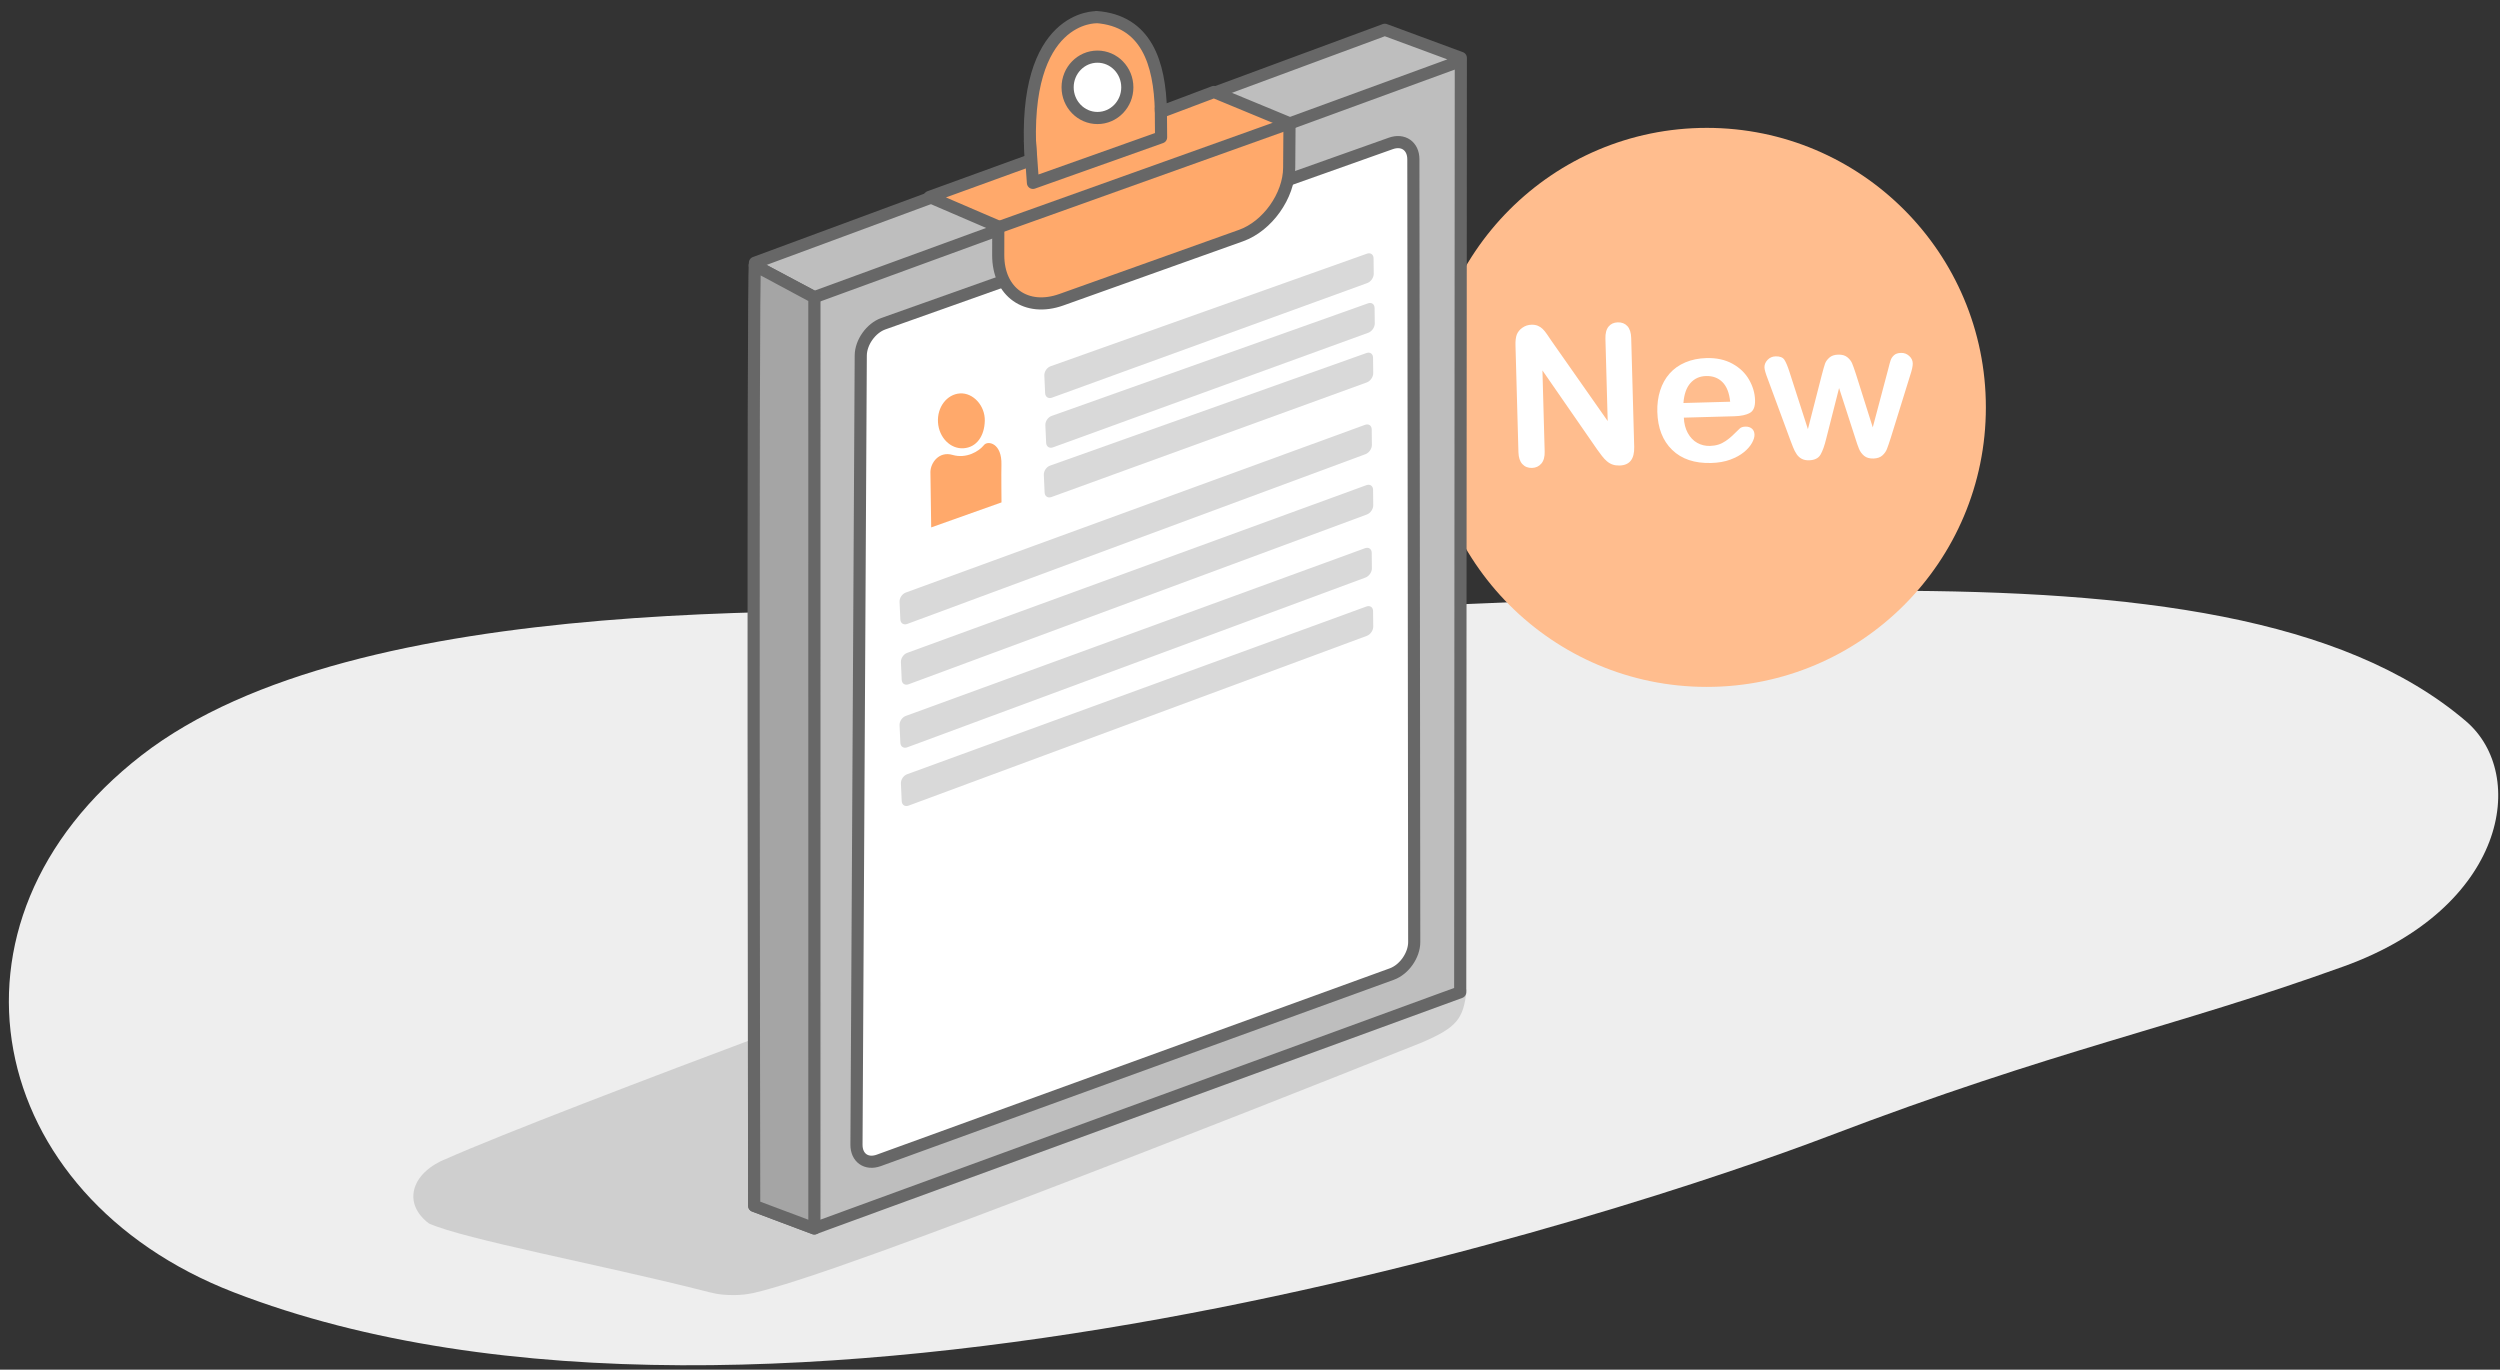 <?xml version="1.0" encoding="UTF-8" standalone="no"?>
<!DOCTYPE svg PUBLIC "-//W3C//DTD SVG 1.1//EN" "http://www.w3.org/Graphics/SVG/1.1/DTD/svg11.dtd">
<!-- Created with Vectornator (http://vectornator.io/) -->
<svg height="100%" stroke-miterlimit="10" style="fill-rule:nonzero;clip-rule:evenodd;stroke-linecap:round;stroke-linejoin:round;" version="1.1" viewBox="0 0 1917.45 1050.52" width="100%" xml:space="preserve" xmlns="http://www.w3.org/2000/svg" xmlns:vectornator="http://vectornator.io" xmlns:xlink="http://www.w3.org/1999/xlink">
<rect x="0" y="0" width="1917.45" height="1050.52" fill="#333333" stroke="none"/>
<defs>
<path d="M108.658 579.248C-56.605 707.412-12.001 917.15 179.24 991.162C588.838 1149.68 1257.06 926.847 1401.8 871.65C1578.54 804.251 1665.1 789.011 1797.65 741.189C1922.39 696.185 1939.32 594.104 1891.34 553.141C1702.88 392.217 1249.48 474.871 821.494 470.333C646.187 468.475 273.921 451.085 108.658 579.248Z" id="Fill"/>
</defs>
<g id="Capa-1" vectornator:layerName="Capa 1">
<use fill="#eeeeee" fill-rule="nonzero" opacity="1" stroke="none" vectornator:layerName="Curva 1" xlink:href="#Fill"/>
<clipPath clip-rule="nonzero" id="ClipPath">
<use xlink:href="#Fill"/>
</clipPath>
<g clip-path="url(#ClipPath)">
<path d="M1124.92 758.988C1122.45 781.63 1117.58 787.871 1090.77 799.478C1090.77 799.478 688.486 960.809 592.239 987.911C582.443 990.67 574.346 993.304 562.867 993.304C551.388 993.304 546.99 991.862 538.024 989.593C459.336 969.689 356.557 950.593 329.102 938.435C329.102 938.435 315.818 929.698 317.102 915.821C318.799 897.479 341.051 889.308 341.051 889.308C428.901 850.297 784.013 720.276 784.013 720.276L1124.92 758.988Z" fill="#000000" fill-rule="nonzero" opacity="0.129" stroke="none" vectornator:layerName="Curva 2"/>
</g>
</g>
<g id="Capa-3" vectornator:layerName="Capa 3">
<path d="M1095.03 312.459C1095.03 194.06 1190.86 98.078 1309.07 98.078C1427.29 98.078 1523.12 194.06 1523.12 312.459C1523.12 430.859 1427.29 526.841 1309.07 526.841C1190.86 526.841 1095.03 430.859 1095.03 312.459Z" fill="#ffbd8e" fill-rule="nonzero" opacity="1" stroke="none" vectornator:layerName="Óvalo 3"/>
<path d="M624.485 942.148L1119.95 761.002L1120.43 44.393L1062.13 22.843C1062.13 22.843 579.025 201.534 579.025 201.534C579.025 201.534 578.434 924.831 578.434 924.831L624.485 942.148ZM578.723 203.628L624.664 227.955C624.664 227.955 625.18 941.229 625.172 941.218C625.164 941.208 624.631 227.914 624.631 227.914L1119.93 46.895" fill="#bebebe" fill-rule="nonzero" opacity="1" stroke="#676767" stroke-linecap="butt" stroke-linejoin="round" stroke-width="9.312" vectornator:layerName="Curva 1"/>
<path d="M660.185 272.695L656.9 877.942C656.845 888.049 664.501 893.445 674.001 889.995L1067.5 747.08C1077 743.63 1084.69 732.64 1084.68 722.533L1084.02 122.165C1084.01 112.058 1076.28 106.608 1066.76 109.991L677.529 248.269C668.005 251.653 660.24 262.589 660.185 272.695Z" fill="#ffffff" fill-rule="nonzero" opacity="1" stroke="#676767" stroke-linecap="butt" stroke-linejoin="round" stroke-width="9.312" vectornator:layerName="Curva 2"/>
<path d="M714.207 404.516L713.611 362.026C713.693 354.884 720.287 345.898 730.536 348.9C741.118 351.999 750.804 346.256 754.713 341.329C757.604 337.686 768.594 339.805 768.08 356.59C767.897 362.563 768.131 385.336 768.131 385.336L714.207 404.516Z" fill="#ffa96b" fill-rule="nonzero" opacity="1" stroke="none" vectornator:layerName="Curva 3"/>
<path d="M719.42 323.951C718.671 312.334 726.222 302.391 736.285 301.742C746.349 301.093 755.593 311.112 755.321 322.75C755.049 334.387 749.061 343.161 738.998 343.81C728.934 344.459 720.169 335.568 719.42 323.951Z" fill="#ffa96b" fill-rule="nonzero" opacity="1" stroke="none" vectornator:layerName="Óvalo 1"/>
<path d="M800.981 288.009L801.587 301.508C801.719 304.443 804.064 306.009 806.826 305.005L1048.69 217.095C1051.45 216.091 1053.67 212.896 1053.63 209.958L1053.49 198.097C1053.46 195.159 1051.19 193.576 1048.42 194.561L805.755 280.911C802.987 281.896 800.85 285.074 800.981 288.009Z" fill="#d9d9d9" fill-rule="nonzero" opacity="1" stroke="none" vectornator:layerName="Curva 4"/>
<path d="M801.767 326.117L802.373 339.615C802.504 342.55 804.85 344.116 807.611 343.112L1049.48 255.202C1052.24 254.198 1054.45 251.003 1054.42 248.065L1054.28 236.204C1054.25 233.266 1051.97 231.683 1049.21 232.668L806.541 319.018C803.773 320.003 801.635 323.181 801.767 326.117Z" fill="#d9d9d9" fill-rule="nonzero" opacity="1" stroke="none" vectornator:layerName="Curva 5"/>
<path d="M800.588 364.224L801.194 377.722C801.326 380.657 803.671 382.223 806.433 381.22L1048.3 293.309C1051.06 292.306 1053.27 289.11 1053.24 286.172L1053.1 274.311C1053.07 271.373 1050.8 269.79 1048.03 270.775L805.362 357.125C802.594 358.11 800.457 361.289 800.588 364.224Z" fill="#d9d9d9" fill-rule="nonzero" opacity="1" stroke="none" vectornator:layerName="Curva 6"/>
<path d="M689.941 461.572L690.547 475.07C690.678 478.006 693.024 479.572 695.785 478.568L1047.27 348.353C1050.04 347.349 1052.25 344.154 1052.21 341.216L1052.08 329.355C1052.04 326.417 1049.77 324.834 1047 325.819L694.715 454.474C691.947 455.459 689.809 458.637 689.941 461.572Z" fill="#d9d9d9" fill-rule="nonzero" opacity="1" stroke="none" vectornator:layerName="Curva 7"/>
<path d="M690.981 507.848L691.587 521.346C691.718 524.281 694.064 525.847 696.825 524.844L1048.31 394.629C1051.08 393.625 1053.29 390.43 1053.25 387.492L1053.12 375.631C1053.08 372.693 1050.81 371.109 1048.04 372.095L695.755 500.749C692.987 501.735 690.849 504.913 690.981 507.848Z" fill="#d9d9d9" fill-rule="nonzero" opacity="1" stroke="none" vectornator:layerName="Curva 8"/>
<path d="M689.941 556.204L690.547 569.702C690.678 572.637 693.024 574.203 695.785 573.199L1047.27 442.984C1050.04 441.981 1052.25 438.785 1052.21 435.847L1052.08 423.986C1052.04 421.048 1049.77 419.465 1047 420.45L694.715 549.105C691.947 550.09 689.809 553.268 689.941 556.204Z" fill="#d9d9d9" fill-rule="nonzero" opacity="1" stroke="none" vectornator:layerName="Curva 9"/>
<path d="M690.981 600.919L691.587 614.418C691.718 617.353 694.064 618.919 696.825 617.915L1048.31 487.7C1051.08 486.697 1053.29 483.501 1053.25 480.563L1053.12 468.702C1053.08 465.764 1050.81 464.181 1048.04 465.166L695.755 593.821C692.987 594.806 690.849 597.984 690.981 600.919Z" fill="#d9d9d9" fill-rule="nonzero" opacity="1" stroke="none" vectornator:layerName="Curva 10"/>
<path d="M790.236 122.974L790.423 119.883C783.635 10.946 841.05 13.215 841.05 13.215L840.816 13.067C879.243 15.965 889.539 48.151 890.392 85.231L891.884 85.305L931.065 70.529L989.032 94.516L988.785 128.68C988.63 150.165 972.101 173.44 951.866 180.666L814.034 229.885C787.236 239.442 765.56 224.125 765.621 195.674L765.668 173.758L712.889 151.057L790.236 122.974Z" fill="#ffa96b" fill-rule="nonzero" opacity="1" stroke="#676767" stroke-linecap="butt" stroke-linejoin="round" stroke-width="9.312" vectornator:layerName="Curva 12"/>
<path d="M767.315 173.801L988.336 94.758" fill="none" opacity="1" stroke="#676767" stroke-linecap="butt" stroke-linejoin="round" stroke-width="9.312" vectornator:layerName="Curva 13"/>
<path d="M789.955 108.166L792.25 140.268L890.526 105.33L890.352 83.305" fill="none" opacity="1" stroke="#676767" stroke-linecap="butt" stroke-linejoin="round" stroke-width="9.312" vectornator:layerName="Curva 14"/>
<path d="M818.84 66.976C818.84 53.981 829.091 43.446 841.736 43.446C854.38 43.446 864.631 53.981 864.631 66.976C864.631 79.971 854.38 90.506 841.736 90.506C829.091 90.506 818.84 79.971 818.84 66.976Z" fill="#ffffff" fill-rule="nonzero" opacity="1" stroke="#676767" stroke-linecap="butt" stroke-linejoin="round" stroke-width="9.312" vectornator:layerName="Óvalo 2"/>
<g fill="#ffffff" opacity="1" stroke="none" vectornator:layerName="Text 1">
<path d="M1190.01 261.532L1233.07 322.946L1231.33 259.813C1231.22 255.711 1232.01 252.609 1233.72 250.51C1235.42 248.41 1237.77 247.319 1240.77 247.236C1243.85 247.151 1246.32 248.11 1248.16 250.112C1250.01 252.114 1250.98 255.166 1251.1 259.269L1253.4 342.746C1253.65 352.062 1249.92 356.826 1242.2 357.039C1240.27 357.092 1238.52 356.862 1236.96 356.35C1235.4 355.837 1233.93 354.996 1232.54 353.827C1231.16 352.657 1229.87 351.28 1228.66 349.695C1227.46 348.11 1226.26 346.489 1225.05 344.832L1183.02 284.113L1184.73 346.305C1184.85 350.359 1183.99 353.45 1182.16 355.577C1180.34 357.704 1177.95 358.809 1175.01 358.89C1171.97 358.974 1169.5 357.991 1167.61 355.942C1165.72 353.893 1164.72 350.865 1164.61 346.859L1162.35 264.974C1162.25 261.499 1162.57 258.761 1163.28 256.761C1164.14 254.564 1165.61 252.748 1167.7 251.314C1169.78 249.88 1172.06 249.129 1174.52 249.061C1176.45 249.008 1178.11 249.276 1179.5 249.866C1180.9 250.455 1182.13 251.267 1183.19 252.3C1184.26 253.333 1185.36 254.68 1186.49 256.339C1187.63 257.999 1188.8 259.729 1190.01 261.532Z"/>
<path d="M1330.13 319.258L1291.47 320.323C1291.64 324.811 1292.66 328.744 1294.51 332.122C1296.37 335.5 1298.78 338.018 1301.75 339.675C1304.72 341.333 1307.96 342.113 1311.48 342.016C1313.85 341.95 1316 341.613 1317.94 341.004C1319.88 340.395 1321.75 339.474 1323.55 338.241C1325.35 337.008 1327.01 335.695 1328.52 334.301C1330.02 332.907 1331.98 331.017 1334.37 328.633C1335.36 327.736 1336.8 327.262 1338.68 327.21C1340.71 327.154 1342.37 327.664 1343.65 328.739C1344.94 329.815 1345.61 331.366 1345.66 333.394C1345.71 335.18 1345.07 337.286 1343.74 339.714C1342.4 342.142 1340.35 344.493 1337.59 346.767C1334.83 349.041 1331.33 350.96 1327.1 352.526C1322.87 354.092 1317.98 354.951 1312.42 355.104C1299.73 355.454 1289.76 352.106 1282.51 345.06C1275.27 338.014 1271.47 328.289 1271.13 315.884C1270.97 310.044 1271.69 304.602 1273.29 299.558C1274.89 294.515 1277.31 290.161 1280.54 286.498C1283.77 282.834 1287.8 279.982 1292.62 277.941C1297.44 275.901 1302.82 274.798 1308.76 274.635C1316.48 274.422 1323.15 275.869 1328.77 278.974C1334.38 282.08 1338.64 286.177 1341.53 291.266C1344.43 296.355 1345.95 301.578 1346.09 306.936C1346.23 311.907 1344.9 315.168 1342.09 316.719C1339.28 318.269 1335.3 319.116 1330.13 319.258ZM1291.16 309.101L1327 308.114C1326.33 301.37 1324.37 296.364 1321.11 293.097C1317.86 289.829 1313.65 288.267 1308.49 288.409C1303.56 288.544 1299.57 290.357 1296.5 293.847C1293.43 297.337 1291.65 302.422 1291.16 309.101Z"/>
<path d="M1372.52 285.34L1386.63 329.149L1397.23 287.775C1398.36 283.445 1399.21 280.487 1399.77 278.902C1400.33 277.317 1401.42 275.789 1403.05 274.319C1404.68 272.85 1406.94 272.075 1409.83 271.995C1412.78 271.914 1415.1 272.562 1416.81 273.94C1418.51 275.318 1419.72 276.831 1420.45 278.477C1421.17 280.124 1422.19 282.982 1423.51 287.051L1436.37 327.779L1448.18 283.256C1448.96 280.046 1449.6 277.722 1450.09 276.284C1450.58 274.845 1451.44 273.566 1452.67 272.445C1453.89 271.325 1455.69 270.732 1458.05 270.667C1460.42 270.601 1462.49 271.366 1464.27 272.959C1466.06 274.552 1466.98 276.459 1467.04 278.679C1467.1 280.706 1466.43 283.792 1465.05 287.936L1450.21 335.73C1448.92 339.775 1447.91 342.701 1447.19 344.508C1446.47 346.315 1445.29 347.942 1443.67 349.387C1442.04 350.833 1439.78 351.595 1436.88 351.675C1433.89 351.758 1431.51 351.074 1429.76 349.625C1428.01 348.176 1426.69 346.377 1425.81 344.228C1424.93 342.078 1423.96 339.279 1422.9 335.831L1410.54 297.625L1400.67 336.443C1399.37 341.84 1397.91 345.926 1396.3 348.7C1394.68 351.473 1391.75 352.919 1387.5 353.036C1385.33 353.095 1383.47 352.724 1381.93 351.921C1380.39 351.118 1379.09 349.947 1378.03 348.406C1376.97 346.865 1376.03 345.031 1375.2 342.905C1374.37 340.778 1373.72 339.093 1373.25 337.85L1355.94 290.942C1354.23 286.545 1353.35 283.502 1353.3 281.813C1353.24 279.689 1354.03 277.759 1355.68 276.023C1357.32 274.287 1359.37 273.385 1361.83 273.318C1365.11 273.227 1367.36 274.095 1368.57 275.921C1369.78 277.748 1371.1 280.887 1372.52 285.34Z"/>
</g>
<path d="M579.079 203.653L624.602 228.079L624.625 942.224L578.458 924.892C578.458 924.892 577.114 203.024 579.079 203.653Z" fill="#a5a5a5" fill-rule="nonzero" opacity="1" stroke="#676767" stroke-linecap="butt" stroke-linejoin="round" stroke-width="9.312" vectornator:layerName="Curva 15"/>
</g>
</svg>
